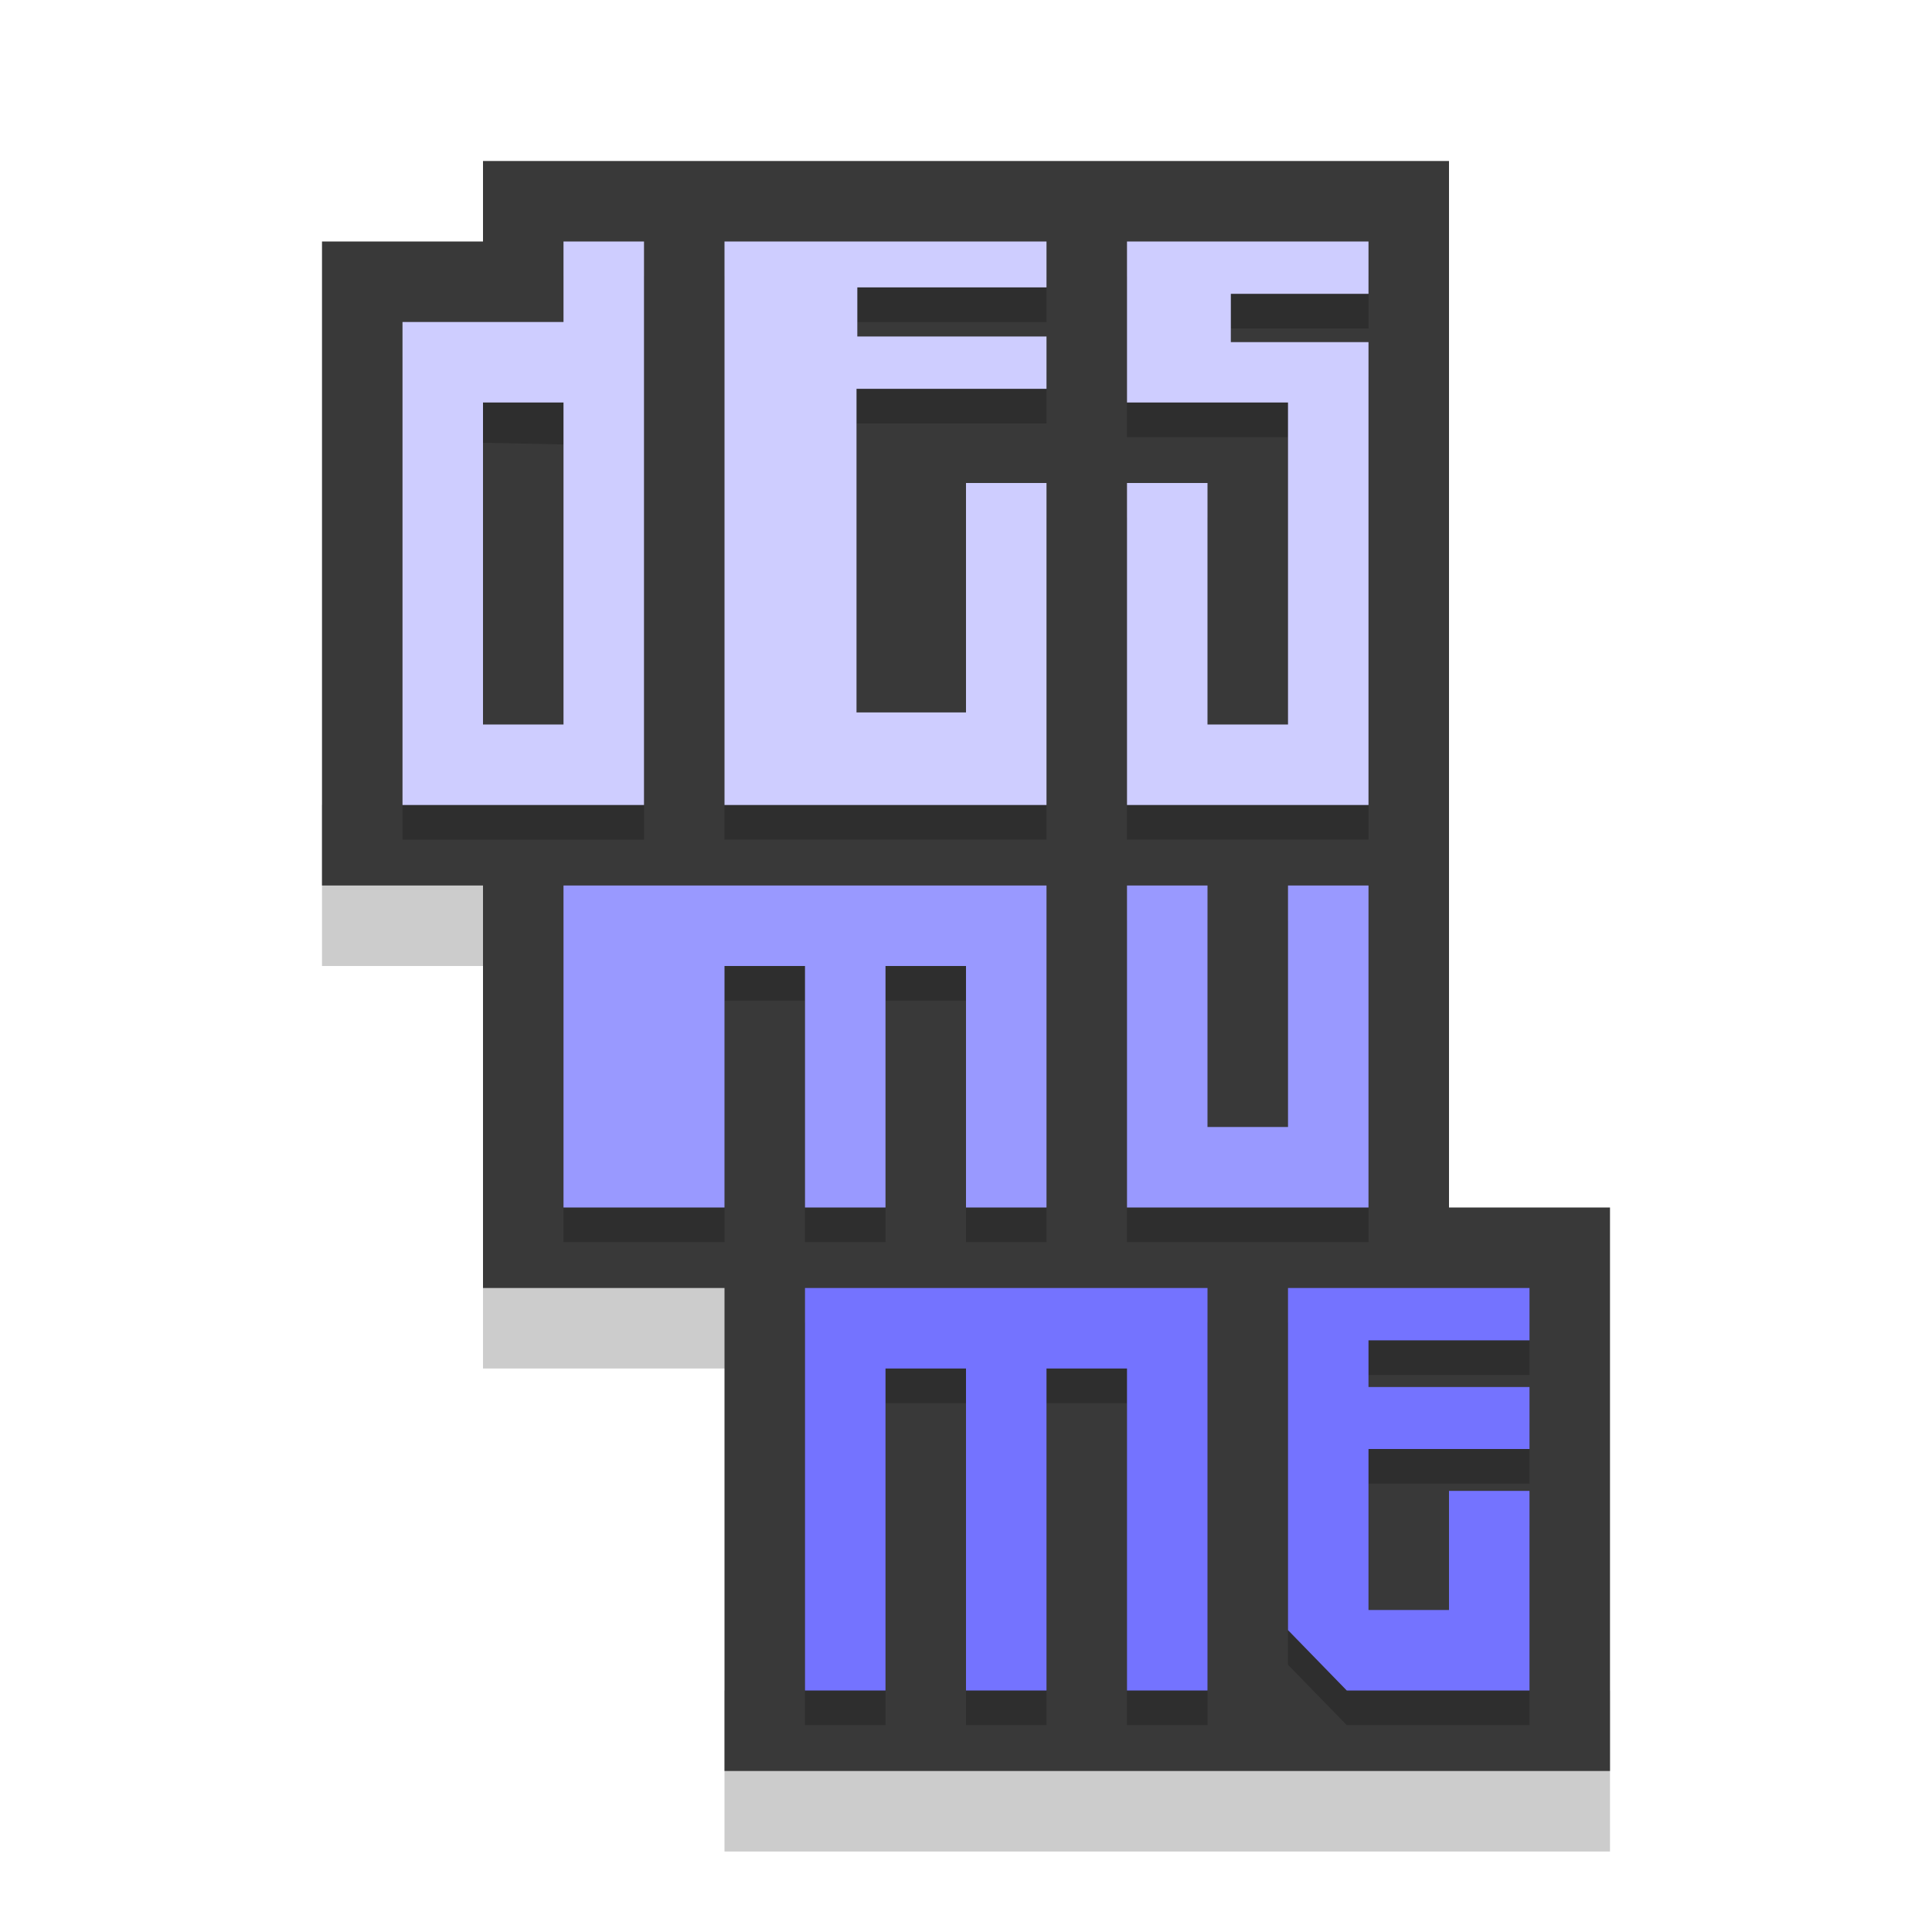<?xml version="1.0" encoding="utf-8"?>
<svg version="1.1" xmlns="http://www.w3.org/2000/svg" x="0" y="0" width="24" height="24" viewBox="0 0 24 24" xml:space="preserve">
 <g>
  <polygon opacity=".2" points="20 21 20 23 9 23 9 21"/>
  <rect x="6" y="15" opacity=".2" width="4" height="2"/>
  <rect x="4" y="10" opacity=".2" width="3" height="2"/>
  <polygon fill="#393939" points="6 2 18 2 18 15 20 15 20 22 9 22 9 16 6 16 6 11 4 11 4 3 6 3"/>
 </g>
 <g>
  <g opacity=".2">
   <g>
    <g>
     <path d="M7,3.431v1H5v6h3v-7H7L7,3.431z M7,9.251L5.958,9.292L6,5.5l1,0.021V9.251L7,9.251z"/>
    </g>
   </g>
   <polygon points="9 3.43 13 3.43 13 4 10.65 4 10.65 4.62 13 4.62 13 5.26 10.64 5.26 10.64 8.85 12 8.85 12 6.43 13 6.43 13 10.43 9 10.43"/>
   <polygon points="14 3.43 17 3.43 17 4.08 15.29 4.08 15.29 4.68 17 4.68 17 10.43 14 10.43 14 6.43 15 6.43 15 9.43 16 9.43 16 5.43 14 5.43"/>
   <polygon points="7 11.43 13 11.43 13 15.43 12 15.43 12 12.43 11 12.43 11 15.43 10 15.43 10 12.43 9 12.43 9 15.43 7 15.43"/>
   <polygon points="14 11.43 15 11.43 15 14.43 16 14.43 16 11.43 17 11.43 17 15.43 14 15.43"/>
   <polygon points="10 16.43 15 16.43 15 21.43 14 21.43 14 17.43 13 17.43 13 21.43 12 21.43 12 17.43 11 17.43 11 21.43 10 21.43"/>
   <polygon points="16 16.43 19 16.43 19 17.08 17 17.08 17 17.67 19 17.67 19 18.43 17 18.43 17 20.43 18 20.43 18 18.95 19 18.95 19 21.43 16.73 21.43 16 20.68"/>
  </g>
  <g>
   <g>
    <g>
     <path fill="#CECDFF" d="M7,3v1H5v6h3V3H7L7,3z M7,9H6V5h1V9L7,9z"/>
    </g>
   </g>
   <polygon fill="#CECDFF" points="9 3 13 3 13 3.57 10.65 3.57 10.65 4.18 13 4.18 13 4.83 10.64 4.83 10.64 8.85 12 8.85 12 6 13 6 13 10 9 10"/>
   <polygon fill="#CECDFF" points="14 3 17 3 17 3.65 15.29 3.65 15.29 4.25 17 4.25 17 10 14 10 14 6 15 6 15 9 16 9 16 5 14 5"/>
   <polygon fill="#9999FF" points="7 11 13 11 13 15 12 15 12 12 11 12 11 15 10 15 10 12 9 12 9 15 7 15"/>
   <polygon fill="#9999FF" points="14 11 15 11 15 14 16 14 16 11 17 11 17 15 14 15"/>
   <polygon fill="#7473FF" points="10 16 15 16 15 21 14 21 14 17 13 17 13 21 12 21 12 17 11 17 11 21 10 21"/>
   <polygon fill="#7473FF" points="16 16 19 16 19 16.65 17 16.65 17 17.23 19 17.23 19 18 17 18 17 20 18 20 18 18.52 19 18.52 19 21 16.73 21 16 20.25"/>
  </g>
 </g>
</svg>
